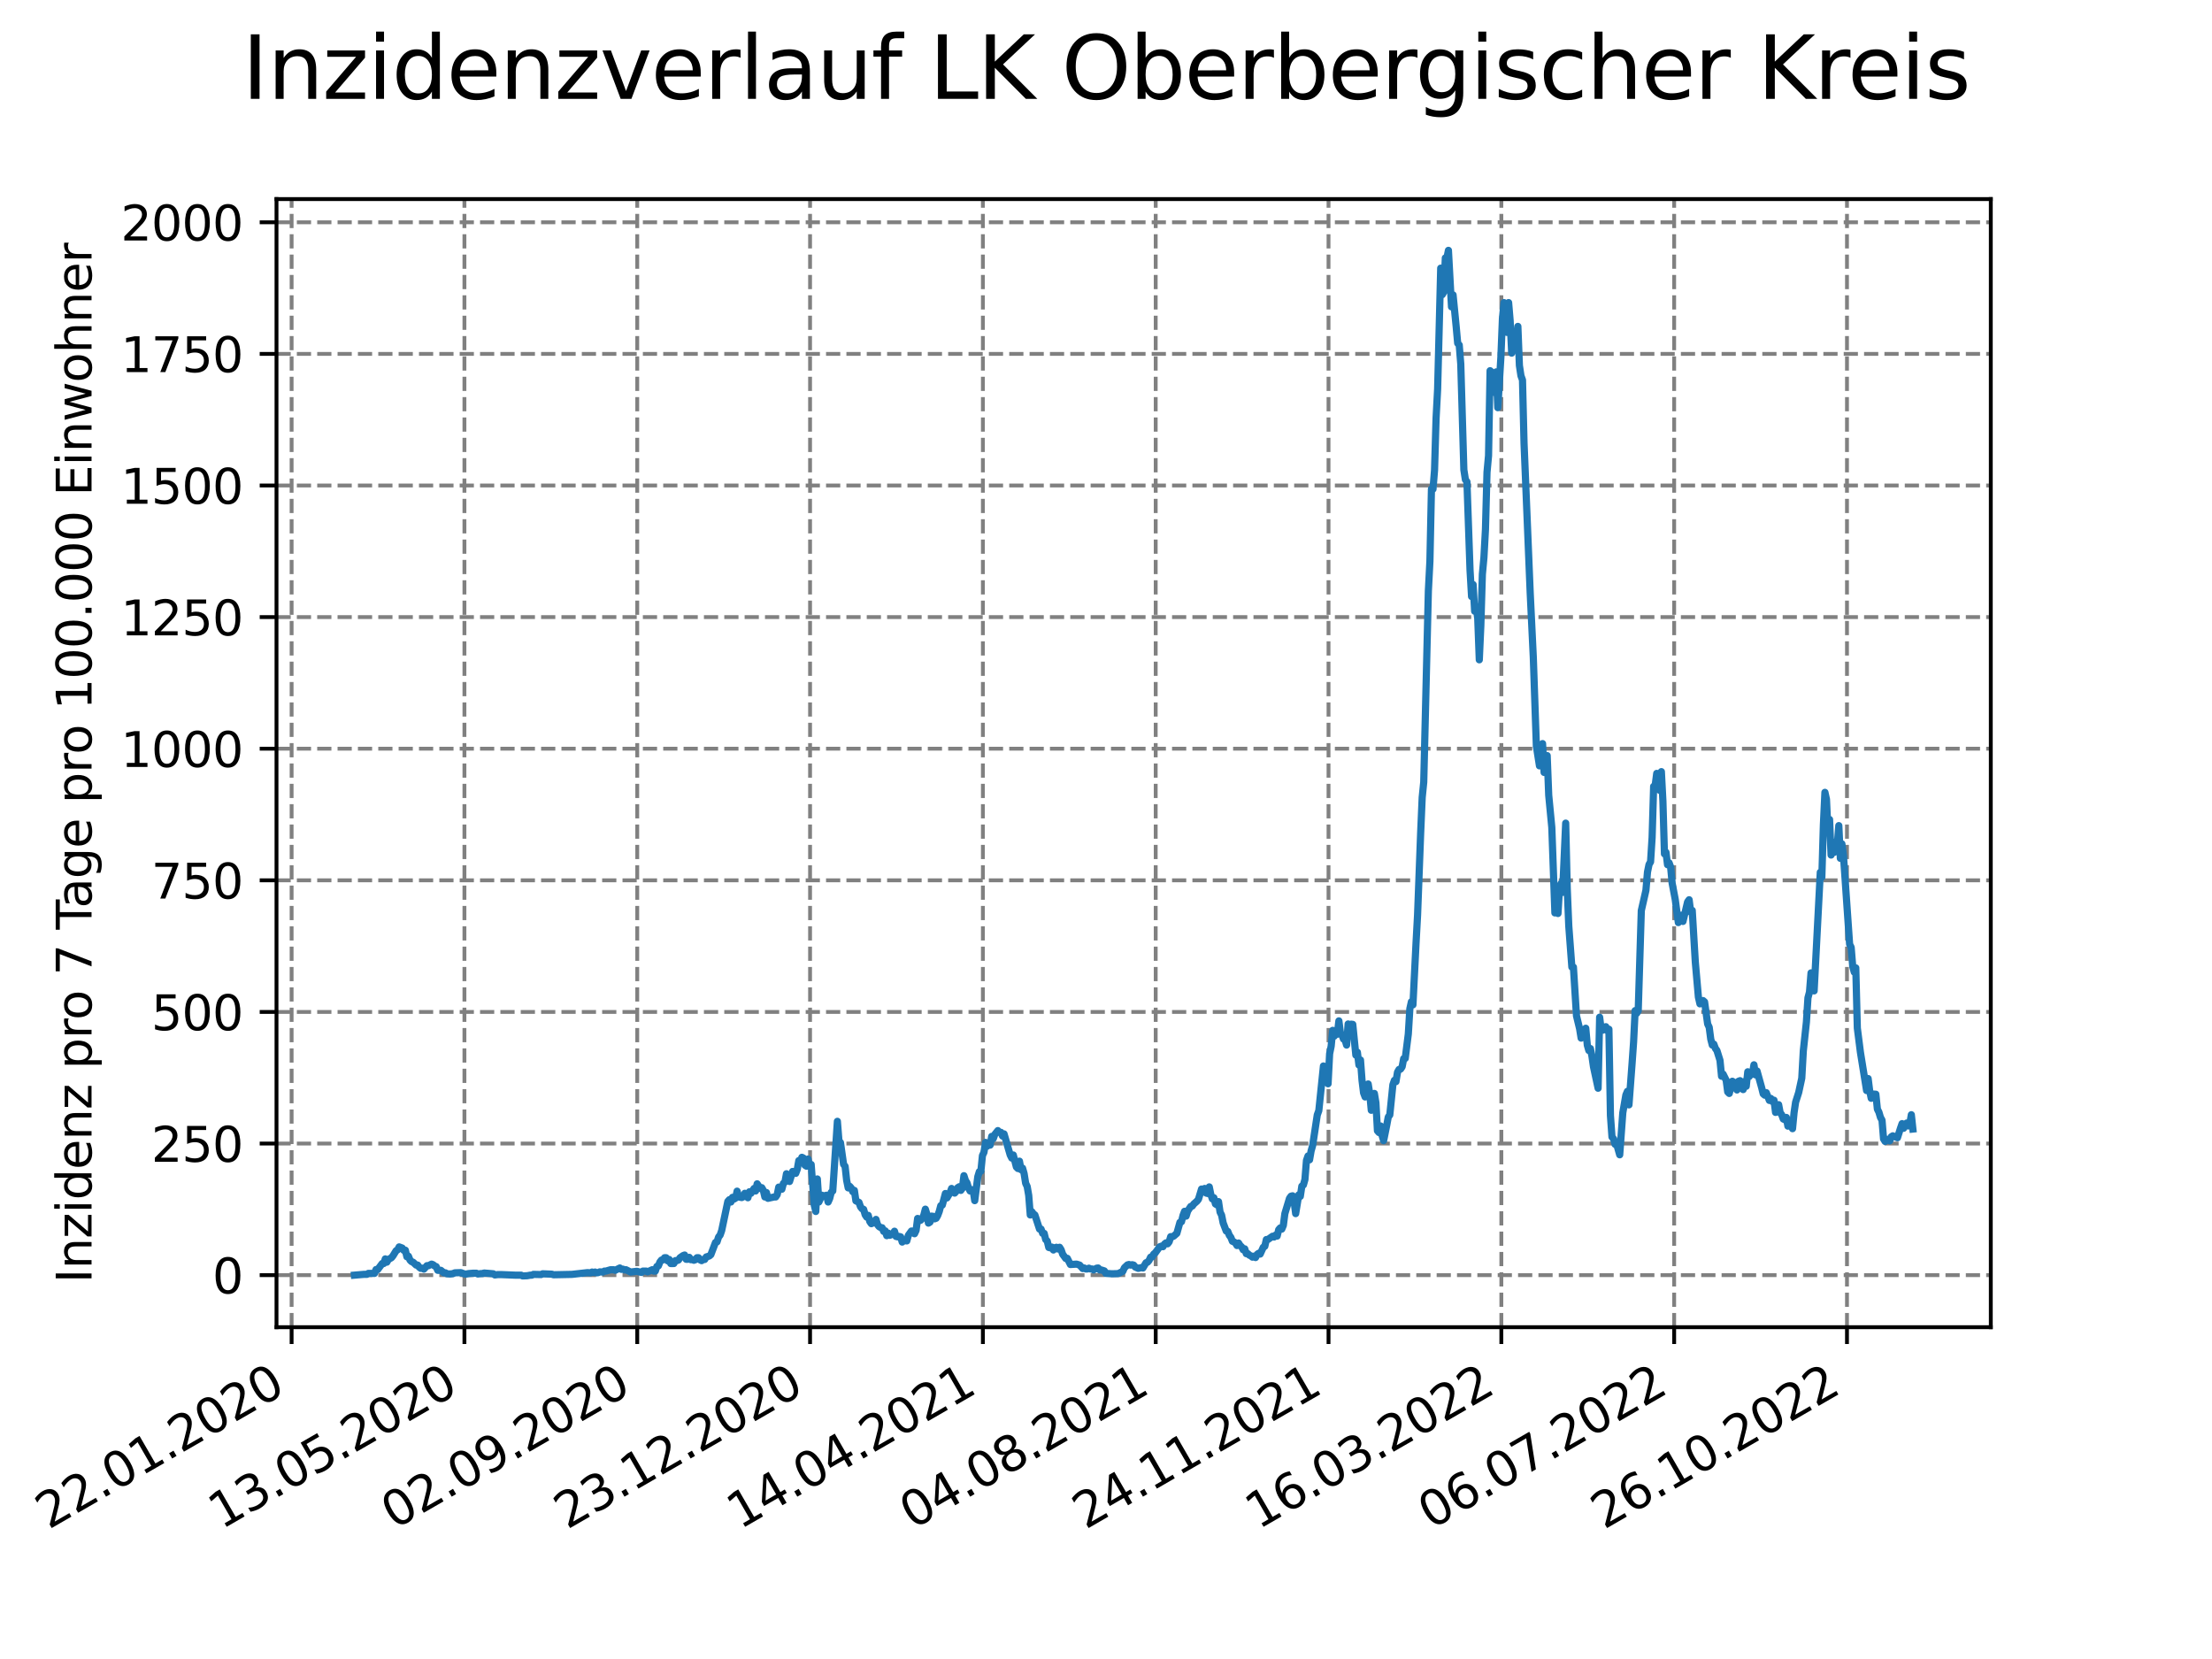 <?xml version="1.0" encoding="utf-8" standalone="no"?>
<!DOCTYPE svg PUBLIC "-//W3C//DTD SVG 1.1//EN"
  "http://www.w3.org/Graphics/SVG/1.1/DTD/svg11.dtd">
<svg xmlns:xlink="http://www.w3.org/1999/xlink" width="460.8pt" height="345.6pt" viewBox="0 0 460.8 345.6" xmlns="http://www.w3.org/2000/svg" version="1.1">
 <defs>
  <style type="text/css">*{stroke-linejoin: round; stroke-linecap: butt}</style>
 </defs>
 <g id="figure_1">
  <g id="patch_1">
   <path d="M 0 345.6 
L 460.8 345.6 
L 460.8 0 
L 0 0 
z
" style="fill: #ffffff"/>
  </g>
  <g id="axes_1">
   <g id="patch_2">
    <path d="M 57.6 276.48 
L 414.72 276.48 
L 414.72 41.472 
L 57.6 41.472 
z
" style="fill: #ffffff"/>
   </g>
   <g id="matplotlib.axis_1">
    <g id="xtick_1">
     <g id="line2d_1">
      <path d="M 60.747 276.48 
L 60.747 41.472 
" clip-path="url(#p985aa6cde0)" style="fill: none; stroke-dasharray: 2.96,1.28; stroke-dashoffset: 0; stroke: #808080; stroke-width: 0.8"/>
     </g>
     <g id="line2d_2">
      <defs>
       <path id="m84fd8cddab" d="M 0 0 
L 0 3.5 
" style="stroke: #000000; stroke-width: 0.8"/>
      </defs>
      <g>
       <use xlink:href="#m84fd8cddab" x="60.747" y="276.48" style="stroke: #000000; stroke-width: 0.8"/>
      </g>
     </g>
     <g id="text_1">
      <!-- 22.01.2020 -->
      <g transform="translate(10.122 318.689) rotate(-30) scale(0.1 -0.1)">
       <defs>
        <path id="DejaVuSans-32" d="M 1228 531 
L 3431 531 
L 3431 0 
L 469 0 
L 469 531 
Q 828 903 1448 1529 
Q 2069 2156 2228 2338 
Q 2531 2678 2651 2914 
Q 2772 3150 2772 3378 
Q 2772 3750 2511 3984 
Q 2250 4219 1831 4219 
Q 1534 4219 1204 4116 
Q 875 4013 500 3803 
L 500 4441 
Q 881 4594 1212 4672 
Q 1544 4750 1819 4750 
Q 2544 4750 2975 4387 
Q 3406 4025 3406 3419 
Q 3406 3131 3298 2873 
Q 3191 2616 2906 2266 
Q 2828 2175 2409 1742 
Q 1991 1309 1228 531 
z
" transform="scale(0.016)"/>
        <path id="DejaVuSans-2e" d="M 684 794 
L 1344 794 
L 1344 0 
L 684 0 
L 684 794 
z
" transform="scale(0.016)"/>
        <path id="DejaVuSans-30" d="M 2034 4250 
Q 1547 4250 1301 3770 
Q 1056 3291 1056 2328 
Q 1056 1369 1301 889 
Q 1547 409 2034 409 
Q 2525 409 2770 889 
Q 3016 1369 3016 2328 
Q 3016 3291 2770 3770 
Q 2525 4250 2034 4250 
z
M 2034 4750 
Q 2819 4750 3233 4129 
Q 3647 3509 3647 2328 
Q 3647 1150 3233 529 
Q 2819 -91 2034 -91 
Q 1250 -91 836 529 
Q 422 1150 422 2328 
Q 422 3509 836 4129 
Q 1250 4750 2034 4750 
z
" transform="scale(0.016)"/>
        <path id="DejaVuSans-31" d="M 794 531 
L 1825 531 
L 1825 4091 
L 703 3866 
L 703 4441 
L 1819 4666 
L 2450 4666 
L 2450 531 
L 3481 531 
L 3481 0 
L 794 0 
L 794 531 
z
" transform="scale(0.016)"/>
       </defs>
       <use xlink:href="#DejaVuSans-32"/>
       <use xlink:href="#DejaVuSans-32" x="63.623"/>
       <use xlink:href="#DejaVuSans-2e" x="127.246"/>
       <use xlink:href="#DejaVuSans-30" x="159.033"/>
       <use xlink:href="#DejaVuSans-31" x="222.656"/>
       <use xlink:href="#DejaVuSans-2e" x="286.279"/>
       <use xlink:href="#DejaVuSans-32" x="318.066"/>
       <use xlink:href="#DejaVuSans-30" x="381.689"/>
       <use xlink:href="#DejaVuSans-32" x="445.312"/>
       <use xlink:href="#DejaVuSans-30" x="508.936"/>
      </g>
     </g>
    </g>
    <g id="xtick_2">
     <g id="line2d_3">
      <path d="M 96.749 276.48 
L 96.749 41.472 
" clip-path="url(#p985aa6cde0)" style="fill: none; stroke-dasharray: 2.96,1.28; stroke-dashoffset: 0; stroke: #808080; stroke-width: 0.8"/>
     </g>
     <g id="line2d_4">
      <g>
       <use xlink:href="#m84fd8cddab" x="96.749" y="276.48" style="stroke: #000000; stroke-width: 0.8"/>
      </g>
     </g>
     <g id="text_2">
      <!-- 13.05.2020 -->
      <g transform="translate(46.124 318.689) rotate(-30) scale(0.1 -0.1)">
       <defs>
        <path id="DejaVuSans-33" d="M 2597 2516 
Q 3050 2419 3304 2112 
Q 3559 1806 3559 1356 
Q 3559 666 3084 287 
Q 2609 -91 1734 -91 
Q 1441 -91 1130 -33 
Q 819 25 488 141 
L 488 750 
Q 750 597 1062 519 
Q 1375 441 1716 441 
Q 2309 441 2620 675 
Q 2931 909 2931 1356 
Q 2931 1769 2642 2001 
Q 2353 2234 1838 2234 
L 1294 2234 
L 1294 2753 
L 1863 2753 
Q 2328 2753 2575 2939 
Q 2822 3125 2822 3475 
Q 2822 3834 2567 4026 
Q 2313 4219 1838 4219 
Q 1578 4219 1281 4162 
Q 984 4106 628 3988 
L 628 4550 
Q 988 4650 1302 4700 
Q 1616 4750 1894 4750 
Q 2613 4750 3031 4423 
Q 3450 4097 3450 3541 
Q 3450 3153 3228 2886 
Q 3006 2619 2597 2516 
z
" transform="scale(0.016)"/>
        <path id="DejaVuSans-35" d="M 691 4666 
L 3169 4666 
L 3169 4134 
L 1269 4134 
L 1269 2991 
Q 1406 3038 1543 3061 
Q 1681 3084 1819 3084 
Q 2600 3084 3056 2656 
Q 3513 2228 3513 1497 
Q 3513 744 3044 326 
Q 2575 -91 1722 -91 
Q 1428 -91 1123 -41 
Q 819 9 494 109 
L 494 744 
Q 775 591 1075 516 
Q 1375 441 1709 441 
Q 2250 441 2565 725 
Q 2881 1009 2881 1497 
Q 2881 1984 2565 2268 
Q 2250 2553 1709 2553 
Q 1456 2553 1204 2497 
Q 953 2441 691 2322 
L 691 4666 
z
" transform="scale(0.016)"/>
       </defs>
       <use xlink:href="#DejaVuSans-31"/>
       <use xlink:href="#DejaVuSans-33" x="63.623"/>
       <use xlink:href="#DejaVuSans-2e" x="127.246"/>
       <use xlink:href="#DejaVuSans-30" x="159.033"/>
       <use xlink:href="#DejaVuSans-35" x="222.656"/>
       <use xlink:href="#DejaVuSans-2e" x="286.279"/>
       <use xlink:href="#DejaVuSans-32" x="318.066"/>
       <use xlink:href="#DejaVuSans-30" x="381.689"/>
       <use xlink:href="#DejaVuSans-32" x="445.312"/>
       <use xlink:href="#DejaVuSans-30" x="508.936"/>
      </g>
     </g>
    </g>
    <g id="xtick_3">
     <g id="line2d_5">
      <path d="M 132.75 276.48 
L 132.75 41.472 
" clip-path="url(#p985aa6cde0)" style="fill: none; stroke-dasharray: 2.96,1.28; stroke-dashoffset: 0; stroke: #808080; stroke-width: 0.8"/>
     </g>
     <g id="line2d_6">
      <g>
       <use xlink:href="#m84fd8cddab" x="132.75" y="276.48" style="stroke: #000000; stroke-width: 0.8"/>
      </g>
     </g>
     <g id="text_3">
      <!-- 02.09.2020 -->
      <g transform="translate(82.125 318.689) rotate(-30) scale(0.1 -0.1)">
       <defs>
        <path id="DejaVuSans-39" d="M 703 97 
L 703 672 
Q 941 559 1184 500 
Q 1428 441 1663 441 
Q 2288 441 2617 861 
Q 2947 1281 2994 2138 
Q 2813 1869 2534 1725 
Q 2256 1581 1919 1581 
Q 1219 1581 811 2004 
Q 403 2428 403 3163 
Q 403 3881 828 4315 
Q 1253 4750 1959 4750 
Q 2769 4750 3195 4129 
Q 3622 3509 3622 2328 
Q 3622 1225 3098 567 
Q 2575 -91 1691 -91 
Q 1453 -91 1209 -44 
Q 966 3 703 97 
z
M 1959 2075 
Q 2384 2075 2632 2365 
Q 2881 2656 2881 3163 
Q 2881 3666 2632 3958 
Q 2384 4250 1959 4250 
Q 1534 4250 1286 3958 
Q 1038 3666 1038 3163 
Q 1038 2656 1286 2365 
Q 1534 2075 1959 2075 
z
" transform="scale(0.016)"/>
       </defs>
       <use xlink:href="#DejaVuSans-30"/>
       <use xlink:href="#DejaVuSans-32" x="63.623"/>
       <use xlink:href="#DejaVuSans-2e" x="127.246"/>
       <use xlink:href="#DejaVuSans-30" x="159.033"/>
       <use xlink:href="#DejaVuSans-39" x="222.656"/>
       <use xlink:href="#DejaVuSans-2e" x="286.279"/>
       <use xlink:href="#DejaVuSans-32" x="318.066"/>
       <use xlink:href="#DejaVuSans-30" x="381.689"/>
       <use xlink:href="#DejaVuSans-32" x="445.312"/>
       <use xlink:href="#DejaVuSans-30" x="508.936"/>
      </g>
     </g>
    </g>
    <g id="xtick_4">
     <g id="line2d_7">
      <path d="M 168.751 276.48 
L 168.751 41.472 
" clip-path="url(#p985aa6cde0)" style="fill: none; stroke-dasharray: 2.96,1.28; stroke-dashoffset: 0; stroke: #808080; stroke-width: 0.8"/>
     </g>
     <g id="line2d_8">
      <g>
       <use xlink:href="#m84fd8cddab" x="168.751" y="276.48" style="stroke: #000000; stroke-width: 0.8"/>
      </g>
     </g>
     <g id="text_4">
      <!-- 23.12.2020 -->
      <g transform="translate(118.126 318.689) rotate(-30) scale(0.1 -0.1)">
       <use xlink:href="#DejaVuSans-32"/>
       <use xlink:href="#DejaVuSans-33" x="63.623"/>
       <use xlink:href="#DejaVuSans-2e" x="127.246"/>
       <use xlink:href="#DejaVuSans-31" x="159.033"/>
       <use xlink:href="#DejaVuSans-32" x="222.656"/>
       <use xlink:href="#DejaVuSans-2e" x="286.279"/>
       <use xlink:href="#DejaVuSans-32" x="318.066"/>
       <use xlink:href="#DejaVuSans-30" x="381.689"/>
       <use xlink:href="#DejaVuSans-32" x="445.312"/>
       <use xlink:href="#DejaVuSans-30" x="508.936"/>
      </g>
     </g>
    </g>
    <g id="xtick_5">
     <g id="line2d_9">
      <path d="M 204.753 276.48 
L 204.753 41.472 
" clip-path="url(#p985aa6cde0)" style="fill: none; stroke-dasharray: 2.96,1.28; stroke-dashoffset: 0; stroke: #808080; stroke-width: 0.8"/>
     </g>
     <g id="line2d_10">
      <g>
       <use xlink:href="#m84fd8cddab" x="204.753" y="276.48" style="stroke: #000000; stroke-width: 0.8"/>
      </g>
     </g>
     <g id="text_5">
      <!-- 14.04.2021 -->
      <g transform="translate(154.127 318.689) rotate(-30) scale(0.1 -0.1)">
       <defs>
        <path id="DejaVuSans-34" d="M 2419 4116 
L 825 1625 
L 2419 1625 
L 2419 4116 
z
M 2253 4666 
L 3047 4666 
L 3047 1625 
L 3713 1625 
L 3713 1100 
L 3047 1100 
L 3047 0 
L 2419 0 
L 2419 1100 
L 313 1100 
L 313 1709 
L 2253 4666 
z
" transform="scale(0.016)"/>
       </defs>
       <use xlink:href="#DejaVuSans-31"/>
       <use xlink:href="#DejaVuSans-34" x="63.623"/>
       <use xlink:href="#DejaVuSans-2e" x="127.246"/>
       <use xlink:href="#DejaVuSans-30" x="159.033"/>
       <use xlink:href="#DejaVuSans-34" x="222.656"/>
       <use xlink:href="#DejaVuSans-2e" x="286.279"/>
       <use xlink:href="#DejaVuSans-32" x="318.066"/>
       <use xlink:href="#DejaVuSans-30" x="381.689"/>
       <use xlink:href="#DejaVuSans-32" x="445.312"/>
       <use xlink:href="#DejaVuSans-31" x="508.936"/>
      </g>
     </g>
    </g>
    <g id="xtick_6">
     <g id="line2d_11">
      <path d="M 240.754 276.48 
L 240.754 41.472 
" clip-path="url(#p985aa6cde0)" style="fill: none; stroke-dasharray: 2.96,1.28; stroke-dashoffset: 0; stroke: #808080; stroke-width: 0.8"/>
     </g>
     <g id="line2d_12">
      <g>
       <use xlink:href="#m84fd8cddab" x="240.754" y="276.48" style="stroke: #000000; stroke-width: 0.8"/>
      </g>
     </g>
     <g id="text_6">
      <!-- 04.08.2021 -->
      <g transform="translate(190.129 318.689) rotate(-30) scale(0.1 -0.1)">
       <defs>
        <path id="DejaVuSans-38" d="M 2034 2216 
Q 1584 2216 1326 1975 
Q 1069 1734 1069 1313 
Q 1069 891 1326 650 
Q 1584 409 2034 409 
Q 2484 409 2743 651 
Q 3003 894 3003 1313 
Q 3003 1734 2745 1975 
Q 2488 2216 2034 2216 
z
M 1403 2484 
Q 997 2584 770 2862 
Q 544 3141 544 3541 
Q 544 4100 942 4425 
Q 1341 4750 2034 4750 
Q 2731 4750 3128 4425 
Q 3525 4100 3525 3541 
Q 3525 3141 3298 2862 
Q 3072 2584 2669 2484 
Q 3125 2378 3379 2068 
Q 3634 1759 3634 1313 
Q 3634 634 3220 271 
Q 2806 -91 2034 -91 
Q 1263 -91 848 271 
Q 434 634 434 1313 
Q 434 1759 690 2068 
Q 947 2378 1403 2484 
z
M 1172 3481 
Q 1172 3119 1398 2916 
Q 1625 2713 2034 2713 
Q 2441 2713 2670 2916 
Q 2900 3119 2900 3481 
Q 2900 3844 2670 4047 
Q 2441 4250 2034 4250 
Q 1625 4250 1398 4047 
Q 1172 3844 1172 3481 
z
" transform="scale(0.016)"/>
       </defs>
       <use xlink:href="#DejaVuSans-30"/>
       <use xlink:href="#DejaVuSans-34" x="63.623"/>
       <use xlink:href="#DejaVuSans-2e" x="127.246"/>
       <use xlink:href="#DejaVuSans-30" x="159.033"/>
       <use xlink:href="#DejaVuSans-38" x="222.656"/>
       <use xlink:href="#DejaVuSans-2e" x="286.279"/>
       <use xlink:href="#DejaVuSans-32" x="318.066"/>
       <use xlink:href="#DejaVuSans-30" x="381.689"/>
       <use xlink:href="#DejaVuSans-32" x="445.312"/>
       <use xlink:href="#DejaVuSans-31" x="508.936"/>
      </g>
     </g>
    </g>
    <g id="xtick_7">
     <g id="line2d_13">
      <path d="M 276.755 276.48 
L 276.755 41.472 
" clip-path="url(#p985aa6cde0)" style="fill: none; stroke-dasharray: 2.96,1.28; stroke-dashoffset: 0; stroke: #808080; stroke-width: 0.8"/>
     </g>
     <g id="line2d_14">
      <g>
       <use xlink:href="#m84fd8cddab" x="276.755" y="276.48" style="stroke: #000000; stroke-width: 0.8"/>
      </g>
     </g>
     <g id="text_7">
      <!-- 24.11.2021 -->
      <g transform="translate(226.13 318.689) rotate(-30) scale(0.1 -0.1)">
       <use xlink:href="#DejaVuSans-32"/>
       <use xlink:href="#DejaVuSans-34" x="63.623"/>
       <use xlink:href="#DejaVuSans-2e" x="127.246"/>
       <use xlink:href="#DejaVuSans-31" x="159.033"/>
       <use xlink:href="#DejaVuSans-31" x="222.656"/>
       <use xlink:href="#DejaVuSans-2e" x="286.279"/>
       <use xlink:href="#DejaVuSans-32" x="318.066"/>
       <use xlink:href="#DejaVuSans-30" x="381.689"/>
       <use xlink:href="#DejaVuSans-32" x="445.312"/>
       <use xlink:href="#DejaVuSans-31" x="508.936"/>
      </g>
     </g>
    </g>
    <g id="xtick_8">
     <g id="line2d_15">
      <path d="M 312.757 276.48 
L 312.757 41.472 
" clip-path="url(#p985aa6cde0)" style="fill: none; stroke-dasharray: 2.96,1.28; stroke-dashoffset: 0; stroke: #808080; stroke-width: 0.8"/>
     </g>
     <g id="line2d_16">
      <g>
       <use xlink:href="#m84fd8cddab" x="312.757" y="276.48" style="stroke: #000000; stroke-width: 0.8"/>
      </g>
     </g>
     <g id="text_8">
      <!-- 16.03.2022 -->
      <g transform="translate(262.131 318.689) rotate(-30) scale(0.1 -0.1)">
       <defs>
        <path id="DejaVuSans-36" d="M 2113 2584 
Q 1688 2584 1439 2293 
Q 1191 2003 1191 1497 
Q 1191 994 1439 701 
Q 1688 409 2113 409 
Q 2538 409 2786 701 
Q 3034 994 3034 1497 
Q 3034 2003 2786 2293 
Q 2538 2584 2113 2584 
z
M 3366 4563 
L 3366 3988 
Q 3128 4100 2886 4159 
Q 2644 4219 2406 4219 
Q 1781 4219 1451 3797 
Q 1122 3375 1075 2522 
Q 1259 2794 1537 2939 
Q 1816 3084 2150 3084 
Q 2853 3084 3261 2657 
Q 3669 2231 3669 1497 
Q 3669 778 3244 343 
Q 2819 -91 2113 -91 
Q 1303 -91 875 529 
Q 447 1150 447 2328 
Q 447 3434 972 4092 
Q 1497 4750 2381 4750 
Q 2619 4750 2861 4703 
Q 3103 4656 3366 4563 
z
" transform="scale(0.016)"/>
       </defs>
       <use xlink:href="#DejaVuSans-31"/>
       <use xlink:href="#DejaVuSans-36" x="63.623"/>
       <use xlink:href="#DejaVuSans-2e" x="127.246"/>
       <use xlink:href="#DejaVuSans-30" x="159.033"/>
       <use xlink:href="#DejaVuSans-33" x="222.656"/>
       <use xlink:href="#DejaVuSans-2e" x="286.279"/>
       <use xlink:href="#DejaVuSans-32" x="318.066"/>
       <use xlink:href="#DejaVuSans-30" x="381.689"/>
       <use xlink:href="#DejaVuSans-32" x="445.312"/>
       <use xlink:href="#DejaVuSans-32" x="508.936"/>
      </g>
     </g>
    </g>
    <g id="xtick_9">
     <g id="line2d_17">
      <path d="M 348.758 276.48 
L 348.758 41.472 
" clip-path="url(#p985aa6cde0)" style="fill: none; stroke-dasharray: 2.96,1.28; stroke-dashoffset: 0; stroke: #808080; stroke-width: 0.8"/>
     </g>
     <g id="line2d_18">
      <g>
       <use xlink:href="#m84fd8cddab" x="348.758" y="276.48" style="stroke: #000000; stroke-width: 0.8"/>
      </g>
     </g>
     <g id="text_9">
      <!-- 06.07.2022 -->
      <g transform="translate(298.133 318.689) rotate(-30) scale(0.1 -0.1)">
       <defs>
        <path id="DejaVuSans-37" d="M 525 4666 
L 3525 4666 
L 3525 4397 
L 1831 0 
L 1172 0 
L 2766 4134 
L 525 4134 
L 525 4666 
z
" transform="scale(0.016)"/>
       </defs>
       <use xlink:href="#DejaVuSans-30"/>
       <use xlink:href="#DejaVuSans-36" x="63.623"/>
       <use xlink:href="#DejaVuSans-2e" x="127.246"/>
       <use xlink:href="#DejaVuSans-30" x="159.033"/>
       <use xlink:href="#DejaVuSans-37" x="222.656"/>
       <use xlink:href="#DejaVuSans-2e" x="286.279"/>
       <use xlink:href="#DejaVuSans-32" x="318.066"/>
       <use xlink:href="#DejaVuSans-30" x="381.689"/>
       <use xlink:href="#DejaVuSans-32" x="445.312"/>
       <use xlink:href="#DejaVuSans-32" x="508.936"/>
      </g>
     </g>
    </g>
    <g id="xtick_10">
     <g id="line2d_19">
      <path d="M 384.759 276.48 
L 384.759 41.472 
" clip-path="url(#p985aa6cde0)" style="fill: none; stroke-dasharray: 2.96,1.28; stroke-dashoffset: 0; stroke: #808080; stroke-width: 0.8"/>
     </g>
     <g id="line2d_20">
      <g>
       <use xlink:href="#m84fd8cddab" x="384.759" y="276.48" style="stroke: #000000; stroke-width: 0.8"/>
      </g>
     </g>
     <g id="text_10">
      <!-- 26.10.2022 -->
      <g transform="translate(334.134 318.689) rotate(-30) scale(0.1 -0.1)">
       <use xlink:href="#DejaVuSans-32"/>
       <use xlink:href="#DejaVuSans-36" x="63.623"/>
       <use xlink:href="#DejaVuSans-2e" x="127.246"/>
       <use xlink:href="#DejaVuSans-31" x="159.033"/>
       <use xlink:href="#DejaVuSans-30" x="222.656"/>
       <use xlink:href="#DejaVuSans-2e" x="286.279"/>
       <use xlink:href="#DejaVuSans-32" x="318.066"/>
       <use xlink:href="#DejaVuSans-30" x="381.689"/>
       <use xlink:href="#DejaVuSans-32" x="445.312"/>
       <use xlink:href="#DejaVuSans-32" x="508.936"/>
      </g>
     </g>
    </g>
   </g>
   <g id="matplotlib.axis_2">
    <g id="ytick_1">
     <g id="line2d_21">
      <path d="M 57.6 265.637 
L 414.72 265.637 
" clip-path="url(#p985aa6cde0)" style="fill: none; stroke-dasharray: 2.96,1.28; stroke-dashoffset: 0; stroke: #808080; stroke-width: 0.8"/>
     </g>
     <g id="line2d_22">
      <defs>
       <path id="mbd18315842" d="M 0 0 
L -3.5 0 
" style="stroke: #000000; stroke-width: 0.8"/>
      </defs>
      <g>
       <use xlink:href="#mbd18315842" x="57.6" y="265.637" style="stroke: #000000; stroke-width: 0.8"/>
      </g>
     </g>
     <g id="text_11">
      <!-- 0 -->
      <g transform="translate(44.237 269.436) scale(0.1 -0.1)">
       <use xlink:href="#DejaVuSans-30"/>
      </g>
     </g>
    </g>
    <g id="ytick_2">
     <g id="line2d_23">
      <path d="M 57.6 238.22 
L 414.72 238.22 
" clip-path="url(#p985aa6cde0)" style="fill: none; stroke-dasharray: 2.96,1.28; stroke-dashoffset: 0; stroke: #808080; stroke-width: 0.8"/>
     </g>
     <g id="line2d_24">
      <g>
       <use xlink:href="#mbd18315842" x="57.6" y="238.22" style="stroke: #000000; stroke-width: 0.8"/>
      </g>
     </g>
     <g id="text_12">
      <!-- 250 -->
      <g transform="translate(31.512 242.019) scale(0.1 -0.1)">
       <use xlink:href="#DejaVuSans-32"/>
       <use xlink:href="#DejaVuSans-35" x="63.623"/>
       <use xlink:href="#DejaVuSans-30" x="127.246"/>
      </g>
     </g>
    </g>
    <g id="ytick_3">
     <g id="line2d_25">
      <path d="M 57.6 210.803 
L 414.72 210.803 
" clip-path="url(#p985aa6cde0)" style="fill: none; stroke-dasharray: 2.96,1.28; stroke-dashoffset: 0; stroke: #808080; stroke-width: 0.8"/>
     </g>
     <g id="line2d_26">
      <g>
       <use xlink:href="#mbd18315842" x="57.6" y="210.803" style="stroke: #000000; stroke-width: 0.8"/>
      </g>
     </g>
     <g id="text_13">
      <!-- 500 -->
      <g transform="translate(31.512 214.603) scale(0.1 -0.1)">
       <use xlink:href="#DejaVuSans-35"/>
       <use xlink:href="#DejaVuSans-30" x="63.623"/>
       <use xlink:href="#DejaVuSans-30" x="127.246"/>
      </g>
     </g>
    </g>
    <g id="ytick_4">
     <g id="line2d_27">
      <path d="M 57.6 183.387 
L 414.72 183.387 
" clip-path="url(#p985aa6cde0)" style="fill: none; stroke-dasharray: 2.96,1.28; stroke-dashoffset: 0; stroke: #808080; stroke-width: 0.8"/>
     </g>
     <g id="line2d_28">
      <g>
       <use xlink:href="#mbd18315842" x="57.6" y="183.387" style="stroke: #000000; stroke-width: 0.8"/>
      </g>
     </g>
     <g id="text_14">
      <!-- 750 -->
      <g transform="translate(31.512 187.186) scale(0.1 -0.1)">
       <use xlink:href="#DejaVuSans-37"/>
       <use xlink:href="#DejaVuSans-35" x="63.623"/>
       <use xlink:href="#DejaVuSans-30" x="127.246"/>
      </g>
     </g>
    </g>
    <g id="ytick_5">
     <g id="line2d_29">
      <path d="M 57.6 155.97 
L 414.72 155.97 
" clip-path="url(#p985aa6cde0)" style="fill: none; stroke-dasharray: 2.96,1.28; stroke-dashoffset: 0; stroke: #808080; stroke-width: 0.8"/>
     </g>
     <g id="line2d_30">
      <g>
       <use xlink:href="#mbd18315842" x="57.6" y="155.97" style="stroke: #000000; stroke-width: 0.8"/>
      </g>
     </g>
     <g id="text_15">
      <!-- 1000 -->
      <g transform="translate(25.15 159.769) scale(0.1 -0.1)">
       <use xlink:href="#DejaVuSans-31"/>
       <use xlink:href="#DejaVuSans-30" x="63.623"/>
       <use xlink:href="#DejaVuSans-30" x="127.246"/>
       <use xlink:href="#DejaVuSans-30" x="190.869"/>
      </g>
     </g>
    </g>
    <g id="ytick_6">
     <g id="line2d_31">
      <path d="M 57.6 128.553 
L 414.72 128.553 
" clip-path="url(#p985aa6cde0)" style="fill: none; stroke-dasharray: 2.96,1.28; stroke-dashoffset: 0; stroke: #808080; stroke-width: 0.8"/>
     </g>
     <g id="line2d_32">
      <g>
       <use xlink:href="#mbd18315842" x="57.6" y="128.553" style="stroke: #000000; stroke-width: 0.8"/>
      </g>
     </g>
     <g id="text_16">
      <!-- 1250 -->
      <g transform="translate(25.15 132.353) scale(0.1 -0.1)">
       <use xlink:href="#DejaVuSans-31"/>
       <use xlink:href="#DejaVuSans-32" x="63.623"/>
       <use xlink:href="#DejaVuSans-35" x="127.246"/>
       <use xlink:href="#DejaVuSans-30" x="190.869"/>
      </g>
     </g>
    </g>
    <g id="ytick_7">
     <g id="line2d_33">
      <path d="M 57.6 101.137 
L 414.72 101.137 
" clip-path="url(#p985aa6cde0)" style="fill: none; stroke-dasharray: 2.96,1.28; stroke-dashoffset: 0; stroke: #808080; stroke-width: 0.8"/>
     </g>
     <g id="line2d_34">
      <g>
       <use xlink:href="#mbd18315842" x="57.6" y="101.137" style="stroke: #000000; stroke-width: 0.8"/>
      </g>
     </g>
     <g id="text_17">
      <!-- 1500 -->
      <g transform="translate(25.15 104.936) scale(0.1 -0.1)">
       <use xlink:href="#DejaVuSans-31"/>
       <use xlink:href="#DejaVuSans-35" x="63.623"/>
       <use xlink:href="#DejaVuSans-30" x="127.246"/>
       <use xlink:href="#DejaVuSans-30" x="190.869"/>
      </g>
     </g>
    </g>
    <g id="ytick_8">
     <g id="line2d_35">
      <path d="M 57.6 73.72 
L 414.72 73.72 
" clip-path="url(#p985aa6cde0)" style="fill: none; stroke-dasharray: 2.96,1.28; stroke-dashoffset: 0; stroke: #808080; stroke-width: 0.8"/>
     </g>
     <g id="line2d_36">
      <g>
       <use xlink:href="#mbd18315842" x="57.6" y="73.72" style="stroke: #000000; stroke-width: 0.8"/>
      </g>
     </g>
     <g id="text_18">
      <!-- 1750 -->
      <g transform="translate(25.15 77.519) scale(0.1 -0.1)">
       <use xlink:href="#DejaVuSans-31"/>
       <use xlink:href="#DejaVuSans-37" x="63.623"/>
       <use xlink:href="#DejaVuSans-35" x="127.246"/>
       <use xlink:href="#DejaVuSans-30" x="190.869"/>
      </g>
     </g>
    </g>
    <g id="ytick_9">
     <g id="line2d_37">
      <path d="M 57.6 46.304 
L 414.72 46.304 
" clip-path="url(#p985aa6cde0)" style="fill: none; stroke-dasharray: 2.96,1.28; stroke-dashoffset: 0; stroke: #808080; stroke-width: 0.8"/>
     </g>
     <g id="line2d_38">
      <g>
       <use xlink:href="#mbd18315842" x="57.6" y="46.304" style="stroke: #000000; stroke-width: 0.8"/>
      </g>
     </g>
     <g id="text_19">
      <!-- 2000 -->
      <g transform="translate(25.15 50.103) scale(0.1 -0.1)">
       <use xlink:href="#DejaVuSans-32"/>
       <use xlink:href="#DejaVuSans-30" x="63.623"/>
       <use xlink:href="#DejaVuSans-30" x="127.246"/>
       <use xlink:href="#DejaVuSans-30" x="190.869"/>
      </g>
     </g>
    </g>
    <g id="text_20">
     <!-- Inzidenz pro 7 Tage pro 100.000 Einwohner -->
     <g transform="translate(19.07 267.301) rotate(-90) scale(0.1 -0.1)">
      <defs>
       <path id="DejaVuSans-49" d="M 628 4666 
L 1259 4666 
L 1259 0 
L 628 0 
L 628 4666 
z
" transform="scale(0.016)"/>
       <path id="DejaVuSans-6e" d="M 3513 2113 
L 3513 0 
L 2938 0 
L 2938 2094 
Q 2938 2591 2744 2837 
Q 2550 3084 2163 3084 
Q 1697 3084 1428 2787 
Q 1159 2491 1159 1978 
L 1159 0 
L 581 0 
L 581 3500 
L 1159 3500 
L 1159 2956 
Q 1366 3272 1645 3428 
Q 1925 3584 2291 3584 
Q 2894 3584 3203 3211 
Q 3513 2838 3513 2113 
z
" transform="scale(0.016)"/>
       <path id="DejaVuSans-7a" d="M 353 3500 
L 3084 3500 
L 3084 2975 
L 922 459 
L 3084 459 
L 3084 0 
L 275 0 
L 275 525 
L 2438 3041 
L 353 3041 
L 353 3500 
z
" transform="scale(0.016)"/>
       <path id="DejaVuSans-69" d="M 603 3500 
L 1178 3500 
L 1178 0 
L 603 0 
L 603 3500 
z
M 603 4863 
L 1178 4863 
L 1178 4134 
L 603 4134 
L 603 4863 
z
" transform="scale(0.016)"/>
       <path id="DejaVuSans-64" d="M 2906 2969 
L 2906 4863 
L 3481 4863 
L 3481 0 
L 2906 0 
L 2906 525 
Q 2725 213 2448 61 
Q 2172 -91 1784 -91 
Q 1150 -91 751 415 
Q 353 922 353 1747 
Q 353 2572 751 3078 
Q 1150 3584 1784 3584 
Q 2172 3584 2448 3432 
Q 2725 3281 2906 2969 
z
M 947 1747 
Q 947 1113 1208 752 
Q 1469 391 1925 391 
Q 2381 391 2643 752 
Q 2906 1113 2906 1747 
Q 2906 2381 2643 2742 
Q 2381 3103 1925 3103 
Q 1469 3103 1208 2742 
Q 947 2381 947 1747 
z
" transform="scale(0.016)"/>
       <path id="DejaVuSans-65" d="M 3597 1894 
L 3597 1613 
L 953 1613 
Q 991 1019 1311 708 
Q 1631 397 2203 397 
Q 2534 397 2845 478 
Q 3156 559 3463 722 
L 3463 178 
Q 3153 47 2828 -22 
Q 2503 -91 2169 -91 
Q 1331 -91 842 396 
Q 353 884 353 1716 
Q 353 2575 817 3079 
Q 1281 3584 2069 3584 
Q 2775 3584 3186 3129 
Q 3597 2675 3597 1894 
z
M 3022 2063 
Q 3016 2534 2758 2815 
Q 2500 3097 2075 3097 
Q 1594 3097 1305 2825 
Q 1016 2553 972 2059 
L 3022 2063 
z
" transform="scale(0.016)"/>
       <path id="DejaVuSans-20" transform="scale(0.016)"/>
       <path id="DejaVuSans-70" d="M 1159 525 
L 1159 -1331 
L 581 -1331 
L 581 3500 
L 1159 3500 
L 1159 2969 
Q 1341 3281 1617 3432 
Q 1894 3584 2278 3584 
Q 2916 3584 3314 3078 
Q 3713 2572 3713 1747 
Q 3713 922 3314 415 
Q 2916 -91 2278 -91 
Q 1894 -91 1617 61 
Q 1341 213 1159 525 
z
M 3116 1747 
Q 3116 2381 2855 2742 
Q 2594 3103 2138 3103 
Q 1681 3103 1420 2742 
Q 1159 2381 1159 1747 
Q 1159 1113 1420 752 
Q 1681 391 2138 391 
Q 2594 391 2855 752 
Q 3116 1113 3116 1747 
z
" transform="scale(0.016)"/>
       <path id="DejaVuSans-72" d="M 2631 2963 
Q 2534 3019 2420 3045 
Q 2306 3072 2169 3072 
Q 1681 3072 1420 2755 
Q 1159 2438 1159 1844 
L 1159 0 
L 581 0 
L 581 3500 
L 1159 3500 
L 1159 2956 
Q 1341 3275 1631 3429 
Q 1922 3584 2338 3584 
Q 2397 3584 2469 3576 
Q 2541 3569 2628 3553 
L 2631 2963 
z
" transform="scale(0.016)"/>
       <path id="DejaVuSans-6f" d="M 1959 3097 
Q 1497 3097 1228 2736 
Q 959 2375 959 1747 
Q 959 1119 1226 758 
Q 1494 397 1959 397 
Q 2419 397 2687 759 
Q 2956 1122 2956 1747 
Q 2956 2369 2687 2733 
Q 2419 3097 1959 3097 
z
M 1959 3584 
Q 2709 3584 3137 3096 
Q 3566 2609 3566 1747 
Q 3566 888 3137 398 
Q 2709 -91 1959 -91 
Q 1206 -91 779 398 
Q 353 888 353 1747 
Q 353 2609 779 3096 
Q 1206 3584 1959 3584 
z
" transform="scale(0.016)"/>
       <path id="DejaVuSans-54" d="M -19 4666 
L 3928 4666 
L 3928 4134 
L 2272 4134 
L 2272 0 
L 1638 0 
L 1638 4134 
L -19 4134 
L -19 4666 
z
" transform="scale(0.016)"/>
       <path id="DejaVuSans-61" d="M 2194 1759 
Q 1497 1759 1228 1600 
Q 959 1441 959 1056 
Q 959 750 1161 570 
Q 1363 391 1709 391 
Q 2188 391 2477 730 
Q 2766 1069 2766 1631 
L 2766 1759 
L 2194 1759 
z
M 3341 1997 
L 3341 0 
L 2766 0 
L 2766 531 
Q 2569 213 2275 61 
Q 1981 -91 1556 -91 
Q 1019 -91 701 211 
Q 384 513 384 1019 
Q 384 1609 779 1909 
Q 1175 2209 1959 2209 
L 2766 2209 
L 2766 2266 
Q 2766 2663 2505 2880 
Q 2244 3097 1772 3097 
Q 1472 3097 1187 3025 
Q 903 2953 641 2809 
L 641 3341 
Q 956 3463 1253 3523 
Q 1550 3584 1831 3584 
Q 2591 3584 2966 3190 
Q 3341 2797 3341 1997 
z
" transform="scale(0.016)"/>
       <path id="DejaVuSans-67" d="M 2906 1791 
Q 2906 2416 2648 2759 
Q 2391 3103 1925 3103 
Q 1463 3103 1205 2759 
Q 947 2416 947 1791 
Q 947 1169 1205 825 
Q 1463 481 1925 481 
Q 2391 481 2648 825 
Q 2906 1169 2906 1791 
z
M 3481 434 
Q 3481 -459 3084 -895 
Q 2688 -1331 1869 -1331 
Q 1566 -1331 1297 -1286 
Q 1028 -1241 775 -1147 
L 775 -588 
Q 1028 -725 1275 -790 
Q 1522 -856 1778 -856 
Q 2344 -856 2625 -561 
Q 2906 -266 2906 331 
L 2906 616 
Q 2728 306 2450 153 
Q 2172 0 1784 0 
Q 1141 0 747 490 
Q 353 981 353 1791 
Q 353 2603 747 3093 
Q 1141 3584 1784 3584 
Q 2172 3584 2450 3431 
Q 2728 3278 2906 2969 
L 2906 3500 
L 3481 3500 
L 3481 434 
z
" transform="scale(0.016)"/>
       <path id="DejaVuSans-45" d="M 628 4666 
L 3578 4666 
L 3578 4134 
L 1259 4134 
L 1259 2753 
L 3481 2753 
L 3481 2222 
L 1259 2222 
L 1259 531 
L 3634 531 
L 3634 0 
L 628 0 
L 628 4666 
z
" transform="scale(0.016)"/>
       <path id="DejaVuSans-77" d="M 269 3500 
L 844 3500 
L 1563 769 
L 2278 3500 
L 2956 3500 
L 3675 769 
L 4391 3500 
L 4966 3500 
L 4050 0 
L 3372 0 
L 2619 2869 
L 1863 0 
L 1184 0 
L 269 3500 
z
" transform="scale(0.016)"/>
       <path id="DejaVuSans-68" d="M 3513 2113 
L 3513 0 
L 2938 0 
L 2938 2094 
Q 2938 2591 2744 2837 
Q 2550 3084 2163 3084 
Q 1697 3084 1428 2787 
Q 1159 2491 1159 1978 
L 1159 0 
L 581 0 
L 581 4863 
L 1159 4863 
L 1159 2956 
Q 1366 3272 1645 3428 
Q 1925 3584 2291 3584 
Q 2894 3584 3203 3211 
Q 3513 2838 3513 2113 
z
" transform="scale(0.016)"/>
      </defs>
      <use xlink:href="#DejaVuSans-49"/>
      <use xlink:href="#DejaVuSans-6e" x="29.492"/>
      <use xlink:href="#DejaVuSans-7a" x="92.871"/>
      <use xlink:href="#DejaVuSans-69" x="145.361"/>
      <use xlink:href="#DejaVuSans-64" x="173.145"/>
      <use xlink:href="#DejaVuSans-65" x="236.621"/>
      <use xlink:href="#DejaVuSans-6e" x="298.145"/>
      <use xlink:href="#DejaVuSans-7a" x="361.523"/>
      <use xlink:href="#DejaVuSans-20" x="414.014"/>
      <use xlink:href="#DejaVuSans-70" x="445.801"/>
      <use xlink:href="#DejaVuSans-72" x="509.277"/>
      <use xlink:href="#DejaVuSans-6f" x="548.141"/>
      <use xlink:href="#DejaVuSans-20" x="609.322"/>
      <use xlink:href="#DejaVuSans-37" x="641.109"/>
      <use xlink:href="#DejaVuSans-20" x="704.732"/>
      <use xlink:href="#DejaVuSans-54" x="736.52"/>
      <use xlink:href="#DejaVuSans-61" x="781.104"/>
      <use xlink:href="#DejaVuSans-67" x="842.383"/>
      <use xlink:href="#DejaVuSans-65" x="905.859"/>
      <use xlink:href="#DejaVuSans-20" x="967.383"/>
      <use xlink:href="#DejaVuSans-70" x="999.17"/>
      <use xlink:href="#DejaVuSans-72" x="1062.646"/>
      <use xlink:href="#DejaVuSans-6f" x="1101.51"/>
      <use xlink:href="#DejaVuSans-20" x="1162.691"/>
      <use xlink:href="#DejaVuSans-31" x="1194.479"/>
      <use xlink:href="#DejaVuSans-30" x="1258.102"/>
      <use xlink:href="#DejaVuSans-30" x="1321.725"/>
      <use xlink:href="#DejaVuSans-2e" x="1385.348"/>
      <use xlink:href="#DejaVuSans-30" x="1417.135"/>
      <use xlink:href="#DejaVuSans-30" x="1480.758"/>
      <use xlink:href="#DejaVuSans-30" x="1544.381"/>
      <use xlink:href="#DejaVuSans-20" x="1608.004"/>
      <use xlink:href="#DejaVuSans-45" x="1639.791"/>
      <use xlink:href="#DejaVuSans-69" x="1702.975"/>
      <use xlink:href="#DejaVuSans-6e" x="1730.758"/>
      <use xlink:href="#DejaVuSans-77" x="1794.137"/>
      <use xlink:href="#DejaVuSans-6f" x="1875.924"/>
      <use xlink:href="#DejaVuSans-68" x="1937.105"/>
      <use xlink:href="#DejaVuSans-6e" x="2000.484"/>
      <use xlink:href="#DejaVuSans-65" x="2063.863"/>
      <use xlink:href="#DejaVuSans-72" x="2125.387"/>
     </g>
    </g>
   </g>
   <g id="line2d_39">
    <path d="M 73.833 265.637 
L 75.761 265.475 
L 76.404 265.475 
L 76.726 265.274 
L 78.011 265.274 
L 78.333 264.468 
L 78.654 264.508 
L 79.619 263.218 
L 79.94 263.218 
L 80.262 262.251 
L 80.583 262.936 
L 80.904 262.371 
L 81.547 262.009 
L 81.869 261.606 
L 82.512 260.558 
L 82.833 260.356 
L 83.154 259.751 
L 83.797 259.993 
L 84.119 260.477 
L 84.44 260.437 
L 84.762 261.807 
L 85.083 261.686 
L 85.405 262.492 
L 85.726 262.815 
L 86.047 262.936 
L 86.69 263.54 
L 87.012 263.54 
L 87.333 263.984 
L 87.655 264.226 
L 87.976 264.185 
L 88.298 264.387 
L 88.94 263.661 
L 89.262 263.661 
L 89.905 263.339 
L 90.226 263.46 
L 90.548 263.742 
L 90.869 263.863 
L 91.19 264.629 
L 91.833 264.629 
L 92.476 265.153 
L 92.798 265.153 
L 93.119 265.354 
L 93.762 265.395 
L 94.405 265.314 
L 94.726 265.153 
L 96.012 265.113 
L 96.655 265.354 
L 96.976 265.435 
L 97.619 265.314 
L 98.584 265.233 
L 99.226 265.233 
L 99.548 265.395 
L 100.191 265.314 
L 100.512 265.314 
L 100.834 265.193 
L 102.762 265.354 
L 103.084 265.596 
L 103.727 265.516 
L 104.37 265.516 
L 106.298 265.596 
L 107.263 265.637 
L 108.548 265.637 
L 108.87 265.798 
L 109.834 265.758 
L 110.477 265.637 
L 110.798 265.637 
L 111.12 265.475 
L 112.727 265.516 
L 113.048 265.354 
L 114.977 265.435 
L 115.299 265.556 
L 119.156 265.475 
L 122.37 265.113 
L 123.013 265.153 
L 123.335 264.992 
L 123.656 265.072 
L 123.977 264.992 
L 124.299 265.153 
L 124.62 265.113 
L 124.942 264.951 
L 125.585 264.992 
L 125.906 264.79 
L 126.227 264.79 
L 127.192 264.508 
L 127.835 264.508 
L 128.156 264.629 
L 129.12 264.145 
L 129.442 264.427 
L 129.763 264.387 
L 130.085 264.548 
L 130.406 264.508 
L 131.371 264.992 
L 132.656 264.83 
L 133.621 265.072 
L 133.942 264.79 
L 134.585 264.79 
L 134.906 264.951 
L 135.871 264.508 
L 136.192 264.79 
L 136.514 264.79 
L 136.835 263.823 
L 137.156 263.702 
L 137.478 262.895 
L 137.799 262.492 
L 138.121 262.452 
L 138.442 262.009 
L 138.764 262.009 
L 139.085 262.654 
L 139.407 262.371 
L 139.728 263.218 
L 140.371 263.218 
L 140.692 262.613 
L 141.014 262.613 
L 141.335 262.492 
L 141.657 262.009 
L 142.299 261.565 
L 142.621 261.444 
L 142.942 262.331 
L 143.264 262.331 
L 143.585 261.928 
L 143.907 262.412 
L 144.228 262.412 
L 144.55 262.533 
L 144.871 262.412 
L 145.192 262.009 
L 145.514 262.009 
L 145.835 262.452 
L 146.157 262.613 
L 146.478 262.371 
L 146.8 262.371 
L 147.121 261.847 
L 147.764 261.646 
L 148.085 261.364 
L 149.05 258.824 
L 149.371 258.703 
L 149.693 257.695 
L 150.014 257.292 
L 150.335 256.365 
L 151.621 250.278 
L 151.943 249.916 
L 152.264 250.399 
L 152.586 249.432 
L 152.907 249.795 
L 153.228 249.593 
L 153.55 248.142 
L 153.871 249.351 
L 154.514 249.472 
L 154.836 249.311 
L 155.157 248.585 
L 155.479 248.827 
L 155.8 249.513 
L 156.121 248.263 
L 156.443 248.585 
L 157.086 247.578 
L 157.407 248.102 
L 157.729 246.61 
L 158.371 247.578 
L 158.693 247.416 
L 159.014 247.981 
L 159.336 249.351 
L 159.657 248.424 
L 159.979 249.633 
L 161.264 249.351 
L 161.586 249.351 
L 161.907 248.868 
L 162.229 247.295 
L 162.55 247.376 
L 162.872 247.739 
L 163.193 246.53 
L 163.515 246.247 
L 163.836 244.514 
L 164.157 245.522 
L 164.479 246.126 
L 165.122 244.03 
L 165.443 244.353 
L 165.765 244.433 
L 166.086 243.587 
L 166.407 241.773 
L 166.729 242.095 
L 167.05 241.088 
L 167.372 241.249 
L 167.693 242.74 
L 168.015 242.942 
L 168.336 241.451 
L 168.658 243.023 
L 168.979 242.579 
L 169.622 251.004 
L 169.943 252.375 
L 170.265 245.602 
L 170.586 250.399 
L 171.229 248.988 
L 171.551 249.15 
L 172.193 248.988 
L 172.515 250.399 
L 172.836 249.674 
L 173.158 248.384 
L 173.479 248.102 
L 174.443 233.59 
L 174.765 237.661 
L 175.086 238.024 
L 175.729 242.539 
L 176.051 242.982 
L 176.372 245.885 
L 176.694 247.457 
L 177.015 247.134 
L 177.336 247.497 
L 177.658 248.263 
L 177.979 247.981 
L 178.301 250.157 
L 178.944 250.48 
L 179.265 251.407 
L 179.587 251.81 
L 179.908 251.931 
L 180.229 253.06 
L 180.551 253.544 
L 180.872 253.181 
L 181.194 254.471 
L 181.515 254.914 
L 182.158 254.632 
L 182.479 254.027 
L 182.801 255.116 
L 183.122 255.519 
L 183.444 255.72 
L 183.765 255.761 
L 184.087 256.526 
L 184.408 256.406 
L 184.73 257.413 
L 185.051 256.889 
L 185.372 257.333 
L 186.015 257.051 
L 186.337 256.486 
L 186.658 257.575 
L 186.98 257.655 
L 187.301 257.575 
L 187.623 257.655 
L 187.944 258.744 
L 188.265 258.421 
L 188.908 258.502 
L 189.23 257.333 
L 189.873 256.446 
L 190.194 256.446 
L 190.516 257.01 
L 190.837 256.325 
L 191.158 253.826 
L 191.48 254.309 
L 191.801 254.189 
L 192.123 253.826 
L 192.444 253.14 
L 192.766 251.891 
L 193.087 252.939 
L 193.408 254.793 
L 193.73 254.592 
L 194.051 253.342 
L 194.373 253.382 
L 194.694 253.906 
L 195.016 253.785 
L 195.337 253.221 
L 195.659 252.375 
L 195.98 251.165 
L 196.301 251.044 
L 196.944 248.626 
L 197.266 249.553 
L 197.909 248.464 
L 198.23 247.578 
L 198.873 248.545 
L 199.194 248.182 
L 199.516 247.416 
L 199.837 247.215 
L 200.159 247.981 
L 200.48 247.537 
L 200.802 244.917 
L 201.123 245.925 
L 201.444 246.409 
L 201.766 247.497 
L 202.087 248.102 
L 202.409 247.82 
L 202.73 247.981 
L 203.052 250.117 
L 203.695 245.119 
L 204.016 244.071 
L 204.337 243.99 
L 204.659 240.725 
L 204.98 240.04 
L 205.302 237.984 
L 205.623 238.79 
L 205.945 238.145 
L 206.266 238.548 
L 206.588 236.734 
L 206.909 237.218 
L 207.23 236.331 
L 207.873 235.525 
L 208.195 235.888 
L 208.516 235.888 
L 208.838 236.654 
L 209.159 236.21 
L 210.445 240.604 
L 210.766 241.249 
L 211.088 240.604 
L 211.731 243.103 
L 212.052 243.426 
L 212.373 241.894 
L 212.695 243.668 
L 213.016 243.345 
L 213.338 244.474 
L 213.659 246.489 
L 213.981 247.175 
L 214.302 249.029 
L 214.624 253.1 
L 214.945 252.415 
L 215.266 252.858 
L 215.588 253.1 
L 216.552 256.043 
L 216.874 256.043 
L 217.195 256.93 
L 217.516 256.93 
L 217.838 258.22 
L 218.159 258.542 
L 218.481 259.872 
L 218.802 259.953 
L 219.124 259.792 
L 219.445 260.396 
L 219.767 259.913 
L 220.088 259.832 
L 220.409 260.195 
L 220.731 259.832 
L 221.052 260.356 
L 221.374 261.283 
L 222.017 262.17 
L 222.338 262.13 
L 222.981 263.42 
L 224.267 263.339 
L 224.91 263.54 
L 225.552 264.266 
L 225.874 264.145 
L 226.195 264.347 
L 226.517 264.347 
L 226.838 264.185 
L 227.16 264.347 
L 227.481 264.347 
L 227.803 264.548 
L 228.445 264.185 
L 228.767 264.145 
L 229.088 264.548 
L 229.41 264.548 
L 230.053 264.75 
L 230.374 265.274 
L 231.66 265.354 
L 232.946 265.314 
L 233.91 264.83 
L 234.231 264.105 
L 234.874 263.5 
L 235.196 263.42 
L 235.517 263.54 
L 235.839 263.46 
L 236.16 263.54 
L 236.481 263.944 
L 237.124 264.226 
L 237.767 264.064 
L 238.089 264.145 
L 238.732 263.057 
L 239.053 262.936 
L 239.374 262.573 
L 239.696 261.888 
L 240.017 261.847 
L 240.339 261.243 
L 240.66 261.001 
L 241.303 260.114 
L 241.624 259.711 
L 241.946 259.59 
L 242.267 259.711 
L 242.589 259.147 
L 242.91 258.905 
L 243.232 259.106 
L 243.553 258.703 
L 243.875 257.615 
L 244.196 257.655 
L 244.517 257.494 
L 245.16 256.93 
L 245.803 254.632 
L 246.125 254.511 
L 246.446 253.181 
L 246.768 252.334 
L 247.089 253.342 
L 247.41 252.294 
L 248.053 251.326 
L 248.375 251.246 
L 248.696 250.802 
L 249.339 250.238 
L 249.66 249.835 
L 250.303 247.699 
L 250.625 247.82 
L 250.946 247.578 
L 251.268 248.545 
L 251.589 248.626 
L 251.911 247.255 
L 252.232 248.827 
L 252.553 249.754 
L 252.875 249.513 
L 253.196 250.802 
L 253.518 251.004 
L 253.839 250.319 
L 254.161 252.495 
L 254.482 253.14 
L 254.804 254.753 
L 255.446 256.446 
L 255.768 256.526 
L 256.089 257.333 
L 256.411 257.776 
L 256.732 258.582 
L 257.054 258.703 
L 257.375 258.945 
L 257.696 259.469 
L 258.018 258.945 
L 258.339 259.469 
L 258.661 259.751 
L 258.982 260.356 
L 259.304 260.154 
L 259.625 261.162 
L 259.947 261.162 
L 260.268 261.485 
L 260.589 261.606 
L 260.911 261.888 
L 261.232 261.686 
L 261.554 261.968 
L 261.875 261.323 
L 262.197 261.082 
L 262.518 261.243 
L 263.161 259.832 
L 263.482 259.63 
L 263.804 258.22 
L 264.125 258.22 
L 265.09 257.534 
L 265.411 257.695 
L 265.732 257.292 
L 266.054 257.494 
L 266.375 256.164 
L 266.697 255.801 
L 267.018 256.043 
L 267.34 255.277 
L 267.661 252.818 
L 268.625 249.633 
L 268.947 249.19 
L 269.268 249.109 
L 269.59 250.359 
L 269.911 252.818 
L 270.554 248.908 
L 270.876 249.23 
L 271.197 247.094 
L 271.518 246.852 
L 271.84 245.723 
L 272.161 241.733 
L 272.483 240.806 
L 272.804 241.612 
L 273.126 239.757 
L 273.447 238.629 
L 274.411 232.26 
L 274.733 231.373 
L 275.697 222.061 
L 276.019 223.916 
L 276.34 223.835 
L 276.661 225.77 
L 276.983 219.522 
L 277.304 217.95 
L 277.626 214.644 
L 277.947 215.854 
L 278.269 214.846 
L 278.59 215.45 
L 278.912 212.669 
L 279.233 215.168 
L 279.554 215.612 
L 279.876 216.458 
L 280.197 216.619 
L 280.519 217.708 
L 280.84 213.314 
L 281.162 213.637 
L 281.483 213.354 
L 281.805 213.395 
L 282.447 219.804 
L 282.769 219.199 
L 283.09 221.86 
L 283.412 220.812 
L 283.733 225.044 
L 284.055 227.664 
L 284.376 228.511 
L 284.697 226.375 
L 285.019 225.81 
L 285.34 227.826 
L 285.662 231.292 
L 285.983 228.148 
L 286.305 227.785 
L 286.626 229.72 
L 286.948 235.565 
L 287.269 235.928 
L 287.59 234.557 
L 287.912 236.533 
L 288.233 237.621 
L 288.876 234.437 
L 289.198 232.703 
L 289.519 232.26 
L 290.162 225.971 
L 290.483 225.044 
L 290.805 225.326 
L 291.126 223.351 
L 291.448 222.787 
L 291.769 222.706 
L 292.091 222.223 
L 292.412 220.53 
L 292.733 220.489 
L 293.376 215.41 
L 293.698 210.13 
L 294.019 208.678 
L 294.341 209.323 
L 294.984 196.505 
L 295.305 190.619 
L 295.948 173.528 
L 296.269 166.111 
L 296.591 162.926 
L 297.555 123.1 
L 297.877 116.892 
L 298.198 101.857 
L 298.519 101.897 
L 298.841 97.946 
L 299.162 87.103 
L 299.484 81.057 
L 300.127 55.863 
L 300.448 61.385 
L 300.769 60.821 
L 301.091 53.726 
L 301.412 53.767 
L 301.734 52.154 
L 302.377 63.925 
L 302.698 61.426 
L 303.341 67.956 
L 303.662 71.503 
L 303.984 71.866 
L 304.305 75.816 
L 304.948 97.866 
L 305.27 99.922 
L 305.591 100.365 
L 306.234 118.746 
L 306.555 124.269 
L 306.877 121.77 
L 307.198 127.333 
L 307.52 126.365 
L 307.841 128.864 
L 308.163 137.45 
L 308.484 130.316 
L 308.805 119.633 
L 309.127 116.167 
L 309.448 110.281 
L 309.77 98.39 
L 310.091 94.923 
L 310.413 77.227 
L 310.734 77.509 
L 311.056 80.895 
L 311.377 81.782 
L 311.698 77.469 
L 312.02 84.926 
L 312.663 74.405 
L 312.984 66.384 
L 313.306 63.038 
L 313.627 64.932 
L 313.949 69.246 
L 314.27 63.038 
L 314.591 66.827 
L 314.913 73.559 
L 315.234 71.987 
L 315.556 72.914 
L 315.877 71.906 
L 316.199 67.996 
L 316.52 76.139 
L 316.841 78.275 
L 317.163 79.162 
L 317.484 92.303 
L 318.77 123.543 
L 319.413 136.886 
L 320.056 155.469 
L 320.699 159.54 
L 321.02 155.59 
L 321.342 154.905 
L 321.663 160.911 
L 321.985 159.54 
L 322.306 157.404 
L 322.627 165.667 
L 323.27 172.359 
L 323.913 190.176 
L 324.235 190.095 
L 324.556 190.297 
L 324.877 184.976 
L 325.199 184.049 
L 325.52 185.903 
L 326.163 171.472 
L 326.485 185.137 
L 326.806 192.917 
L 327.449 201.463 
L 327.77 201.463 
L 328.413 211.621 
L 329.056 214.281 
L 329.378 216.257 
L 329.699 214.523 
L 330.021 215.289 
L 330.342 214.201 
L 330.663 217.708 
L 330.985 218.837 
L 331.306 218.433 
L 331.628 220.006 
L 331.949 222.223 
L 332.913 226.697 
L 333.235 211.903 
L 333.556 214.483 
L 333.878 214.604 
L 334.521 213.878 
L 334.842 214.725 
L 335.164 214.402 
L 335.485 232.381 
L 335.806 236.855 
L 336.128 237.218 
L 336.449 238.387 
L 336.771 238.306 
L 337.414 240.564 
L 338.057 231.816 
L 338.699 228.108 
L 339.021 227.342 
L 339.342 230.164 
L 339.985 221.618 
L 340.307 217.063 
L 340.628 210.533 
L 340.949 211.097 
L 341.271 210.573 
L 341.914 189.692 
L 342.878 185.46 
L 343.2 181.671 
L 343.521 180.099 
L 343.842 179.534 
L 344.164 174.455 
L 344.485 163.813 
L 344.807 163.571 
L 345.128 161.112 
L 345.45 163.854 
L 345.771 164.66 
L 346.093 160.75 
L 346.414 166.917 
L 346.735 177.881 
L 347.057 177.559 
L 347.378 180.139 
L 347.7 179.736 
L 348.021 180.623 
L 348.343 184.009 
L 348.985 187.395 
L 349.628 192.192 
L 349.95 190.942 
L 350.271 190.66 
L 350.593 191.95 
L 351.557 187.878 
L 351.878 187.435 
L 352.2 190.015 
L 352.521 189.652 
L 353.164 200.415 
L 353.807 207.711 
L 354.129 209.122 
L 354.45 208.638 
L 354.771 208.437 
L 355.093 208.719 
L 355.736 213.314 
L 356.057 213.999 
L 356.379 216.458 
L 356.7 217.708 
L 357.021 217.506 
L 357.343 218.393 
L 357.664 218.837 
L 358.307 220.892 
L 358.629 224.198 
L 358.95 223.754 
L 359.593 225.044 
L 359.914 227.463 
L 360.236 227.785 
L 360.879 225.246 
L 361.2 225.447 
L 361.843 227.06 
L 362.165 225.246 
L 362.486 225.125 
L 363.129 226.979 
L 363.45 225.286 
L 363.772 226.294 
L 364.093 223.271 
L 364.415 224.238 
L 364.736 223.593 
L 365.057 223.754 
L 365.379 221.819 
L 365.7 223.916 
L 366.022 223.109 
L 366.986 226.576 
L 367.308 227.866 
L 367.629 228.148 
L 367.95 227.624 
L 368.593 229.237 
L 368.915 228.833 
L 369.236 229.478 
L 369.558 229.196 
L 369.879 231.736 
L 370.201 230.285 
L 370.522 230.123 
L 370.843 231.816 
L 371.165 232.219 
L 371.486 233.106 
L 371.808 233.268 
L 372.129 232.784 
L 372.451 234.598 
L 372.772 234.396 
L 373.094 233.993 
L 373.415 235.122 
L 373.736 231.776 
L 374.058 229.599 
L 374.701 227.584 
L 375.344 224.601 
L 375.665 218.877 
L 376.308 212.911 
L 376.629 207.872 
L 376.951 206.663 
L 377.272 202.672 
L 377.594 206.34 
L 377.915 206.421 
L 379.201 181.711 
L 379.522 182.759 
L 379.844 171.875 
L 380.165 165.063 
L 380.487 166.514 
L 380.808 173.367 
L 381.13 170.706 
L 381.451 178.123 
L 381.772 177.317 
L 382.094 177.559 
L 382.415 175.382 
L 382.737 176.067 
L 383.058 171.996 
L 383.38 178.809 
L 383.701 175.785 
L 384.022 178.164 
L 385.308 196.706 
L 385.63 197.351 
L 385.951 201.302 
L 386.273 202.511 
L 386.594 201.624 
L 386.915 214.161 
L 387.558 219.199 
L 388.844 227.181 
L 389.166 224.681 
L 389.487 227.221 
L 389.808 228.793 
L 390.13 227.906 
L 390.773 227.947 
L 391.094 231.05 
L 391.416 231.695 
L 391.737 232.784 
L 392.058 233.348 
L 392.38 237.258 
L 392.701 237.782 
L 393.023 237.339 
L 393.666 237.661 
L 393.987 236.815 
L 394.309 236.613 
L 395.273 237.016 
L 395.916 235.001 
L 396.237 234.074 
L 396.559 235.041 
L 396.88 234.235 
L 397.202 233.953 
L 397.523 234.557 
L 397.844 234.114 
L 398.166 232.219 
L 398.487 235.202 
L 398.487 235.202 
" clip-path="url(#p985aa6cde0)" style="fill: none; stroke: #1f77b4; stroke-width: 1.5; stroke-linecap: square"/>
   </g>
   <g id="patch_3">
    <path d="M 57.6 276.48 
L 57.6 41.472 
" style="fill: none; stroke: #000000; stroke-width: 0.8; stroke-linejoin: miter; stroke-linecap: square"/>
   </g>
   <g id="patch_4">
    <path d="M 414.72 276.48 
L 414.72 41.472 
" style="fill: none; stroke: #000000; stroke-width: 0.8; stroke-linejoin: miter; stroke-linecap: square"/>
   </g>
   <g id="patch_5">
    <path d="M 57.6 276.48 
L 414.72 276.48 
" style="fill: none; stroke: #000000; stroke-width: 0.8; stroke-linejoin: miter; stroke-linecap: square"/>
   </g>
   <g id="patch_6">
    <path d="M 57.6 41.472 
L 414.72 41.472 
" style="fill: none; stroke: #000000; stroke-width: 0.8; stroke-linejoin: miter; stroke-linecap: square"/>
   </g>
  </g>
  <g id="text_21">
   <!-- Inzidenzverlauf LK Oberbergischer Kreis -->
   <g transform="translate(50.441 20.589) scale(0.18 -0.18)">
    <defs>
     <path id="DejaVuSans-76" d="M 191 3500 
L 800 3500 
L 1894 563 
L 2988 3500 
L 3597 3500 
L 2284 0 
L 1503 0 
L 191 3500 
z
" transform="scale(0.016)"/>
     <path id="DejaVuSans-6c" d="M 603 4863 
L 1178 4863 
L 1178 0 
L 603 0 
L 603 4863 
z
" transform="scale(0.016)"/>
     <path id="DejaVuSans-75" d="M 544 1381 
L 544 3500 
L 1119 3500 
L 1119 1403 
Q 1119 906 1312 657 
Q 1506 409 1894 409 
Q 2359 409 2629 706 
Q 2900 1003 2900 1516 
L 2900 3500 
L 3475 3500 
L 3475 0 
L 2900 0 
L 2900 538 
Q 2691 219 2414 64 
Q 2138 -91 1772 -91 
Q 1169 -91 856 284 
Q 544 659 544 1381 
z
M 1991 3584 
L 1991 3584 
z
" transform="scale(0.016)"/>
     <path id="DejaVuSans-66" d="M 2375 4863 
L 2375 4384 
L 1825 4384 
Q 1516 4384 1395 4259 
Q 1275 4134 1275 3809 
L 1275 3500 
L 2222 3500 
L 2222 3053 
L 1275 3053 
L 1275 0 
L 697 0 
L 697 3053 
L 147 3053 
L 147 3500 
L 697 3500 
L 697 3744 
Q 697 4328 969 4595 
Q 1241 4863 1831 4863 
L 2375 4863 
z
" transform="scale(0.016)"/>
     <path id="DejaVuSans-4c" d="M 628 4666 
L 1259 4666 
L 1259 531 
L 3531 531 
L 3531 0 
L 628 0 
L 628 4666 
z
" transform="scale(0.016)"/>
     <path id="DejaVuSans-4b" d="M 628 4666 
L 1259 4666 
L 1259 2694 
L 3353 4666 
L 4166 4666 
L 1850 2491 
L 4331 0 
L 3500 0 
L 1259 2247 
L 1259 0 
L 628 0 
L 628 4666 
z
" transform="scale(0.016)"/>
     <path id="DejaVuSans-4f" d="M 2522 4238 
Q 1834 4238 1429 3725 
Q 1025 3213 1025 2328 
Q 1025 1447 1429 934 
Q 1834 422 2522 422 
Q 3209 422 3611 934 
Q 4013 1447 4013 2328 
Q 4013 3213 3611 3725 
Q 3209 4238 2522 4238 
z
M 2522 4750 
Q 3503 4750 4090 4092 
Q 4678 3434 4678 2328 
Q 4678 1225 4090 567 
Q 3503 -91 2522 -91 
Q 1538 -91 948 565 
Q 359 1222 359 2328 
Q 359 3434 948 4092 
Q 1538 4750 2522 4750 
z
" transform="scale(0.016)"/>
     <path id="DejaVuSans-62" d="M 3116 1747 
Q 3116 2381 2855 2742 
Q 2594 3103 2138 3103 
Q 1681 3103 1420 2742 
Q 1159 2381 1159 1747 
Q 1159 1113 1420 752 
Q 1681 391 2138 391 
Q 2594 391 2855 752 
Q 3116 1113 3116 1747 
z
M 1159 2969 
Q 1341 3281 1617 3432 
Q 1894 3584 2278 3584 
Q 2916 3584 3314 3078 
Q 3713 2572 3713 1747 
Q 3713 922 3314 415 
Q 2916 -91 2278 -91 
Q 1894 -91 1617 61 
Q 1341 213 1159 525 
L 1159 0 
L 581 0 
L 581 4863 
L 1159 4863 
L 1159 2969 
z
" transform="scale(0.016)"/>
     <path id="DejaVuSans-73" d="M 2834 3397 
L 2834 2853 
Q 2591 2978 2328 3040 
Q 2066 3103 1784 3103 
Q 1356 3103 1142 2972 
Q 928 2841 928 2578 
Q 928 2378 1081 2264 
Q 1234 2150 1697 2047 
L 1894 2003 
Q 2506 1872 2764 1633 
Q 3022 1394 3022 966 
Q 3022 478 2636 193 
Q 2250 -91 1575 -91 
Q 1294 -91 989 -36 
Q 684 19 347 128 
L 347 722 
Q 666 556 975 473 
Q 1284 391 1588 391 
Q 1994 391 2212 530 
Q 2431 669 2431 922 
Q 2431 1156 2273 1281 
Q 2116 1406 1581 1522 
L 1381 1569 
Q 847 1681 609 1914 
Q 372 2147 372 2553 
Q 372 3047 722 3315 
Q 1072 3584 1716 3584 
Q 2034 3584 2315 3537 
Q 2597 3491 2834 3397 
z
" transform="scale(0.016)"/>
     <path id="DejaVuSans-63" d="M 3122 3366 
L 3122 2828 
Q 2878 2963 2633 3030 
Q 2388 3097 2138 3097 
Q 1578 3097 1268 2742 
Q 959 2388 959 1747 
Q 959 1106 1268 751 
Q 1578 397 2138 397 
Q 2388 397 2633 464 
Q 2878 531 3122 666 
L 3122 134 
Q 2881 22 2623 -34 
Q 2366 -91 2075 -91 
Q 1284 -91 818 406 
Q 353 903 353 1747 
Q 353 2603 823 3093 
Q 1294 3584 2113 3584 
Q 2378 3584 2631 3529 
Q 2884 3475 3122 3366 
z
" transform="scale(0.016)"/>
    </defs>
    <use xlink:href="#DejaVuSans-49"/>
    <use xlink:href="#DejaVuSans-6e" x="29.492"/>
    <use xlink:href="#DejaVuSans-7a" x="92.871"/>
    <use xlink:href="#DejaVuSans-69" x="145.361"/>
    <use xlink:href="#DejaVuSans-64" x="173.145"/>
    <use xlink:href="#DejaVuSans-65" x="236.621"/>
    <use xlink:href="#DejaVuSans-6e" x="298.145"/>
    <use xlink:href="#DejaVuSans-7a" x="361.523"/>
    <use xlink:href="#DejaVuSans-76" x="414.014"/>
    <use xlink:href="#DejaVuSans-65" x="473.193"/>
    <use xlink:href="#DejaVuSans-72" x="534.717"/>
    <use xlink:href="#DejaVuSans-6c" x="575.83"/>
    <use xlink:href="#DejaVuSans-61" x="603.613"/>
    <use xlink:href="#DejaVuSans-75" x="664.893"/>
    <use xlink:href="#DejaVuSans-66" x="728.271"/>
    <use xlink:href="#DejaVuSans-20" x="763.477"/>
    <use xlink:href="#DejaVuSans-4c" x="795.264"/>
    <use xlink:href="#DejaVuSans-4b" x="850.977"/>
    <use xlink:href="#DejaVuSans-20" x="916.553"/>
    <use xlink:href="#DejaVuSans-4f" x="948.34"/>
    <use xlink:href="#DejaVuSans-62" x="1027.051"/>
    <use xlink:href="#DejaVuSans-65" x="1090.527"/>
    <use xlink:href="#DejaVuSans-72" x="1152.051"/>
    <use xlink:href="#DejaVuSans-62" x="1193.164"/>
    <use xlink:href="#DejaVuSans-65" x="1256.641"/>
    <use xlink:href="#DejaVuSans-72" x="1318.164"/>
    <use xlink:href="#DejaVuSans-67" x="1357.527"/>
    <use xlink:href="#DejaVuSans-69" x="1421.004"/>
    <use xlink:href="#DejaVuSans-73" x="1448.787"/>
    <use xlink:href="#DejaVuSans-63" x="1500.887"/>
    <use xlink:href="#DejaVuSans-68" x="1555.867"/>
    <use xlink:href="#DejaVuSans-65" x="1619.246"/>
    <use xlink:href="#DejaVuSans-72" x="1680.77"/>
    <use xlink:href="#DejaVuSans-20" x="1721.883"/>
    <use xlink:href="#DejaVuSans-4b" x="1753.67"/>
    <use xlink:href="#DejaVuSans-72" x="1819.246"/>
    <use xlink:href="#DejaVuSans-65" x="1858.109"/>
    <use xlink:href="#DejaVuSans-69" x="1919.633"/>
    <use xlink:href="#DejaVuSans-73" x="1947.416"/>
   </g>
  </g>
 </g>
 <defs>
  <clipPath id="p985aa6cde0">
   <rect x="57.6" y="41.472" width="357.12" height="235.008"/>
  </clipPath>
 </defs>
</svg>
